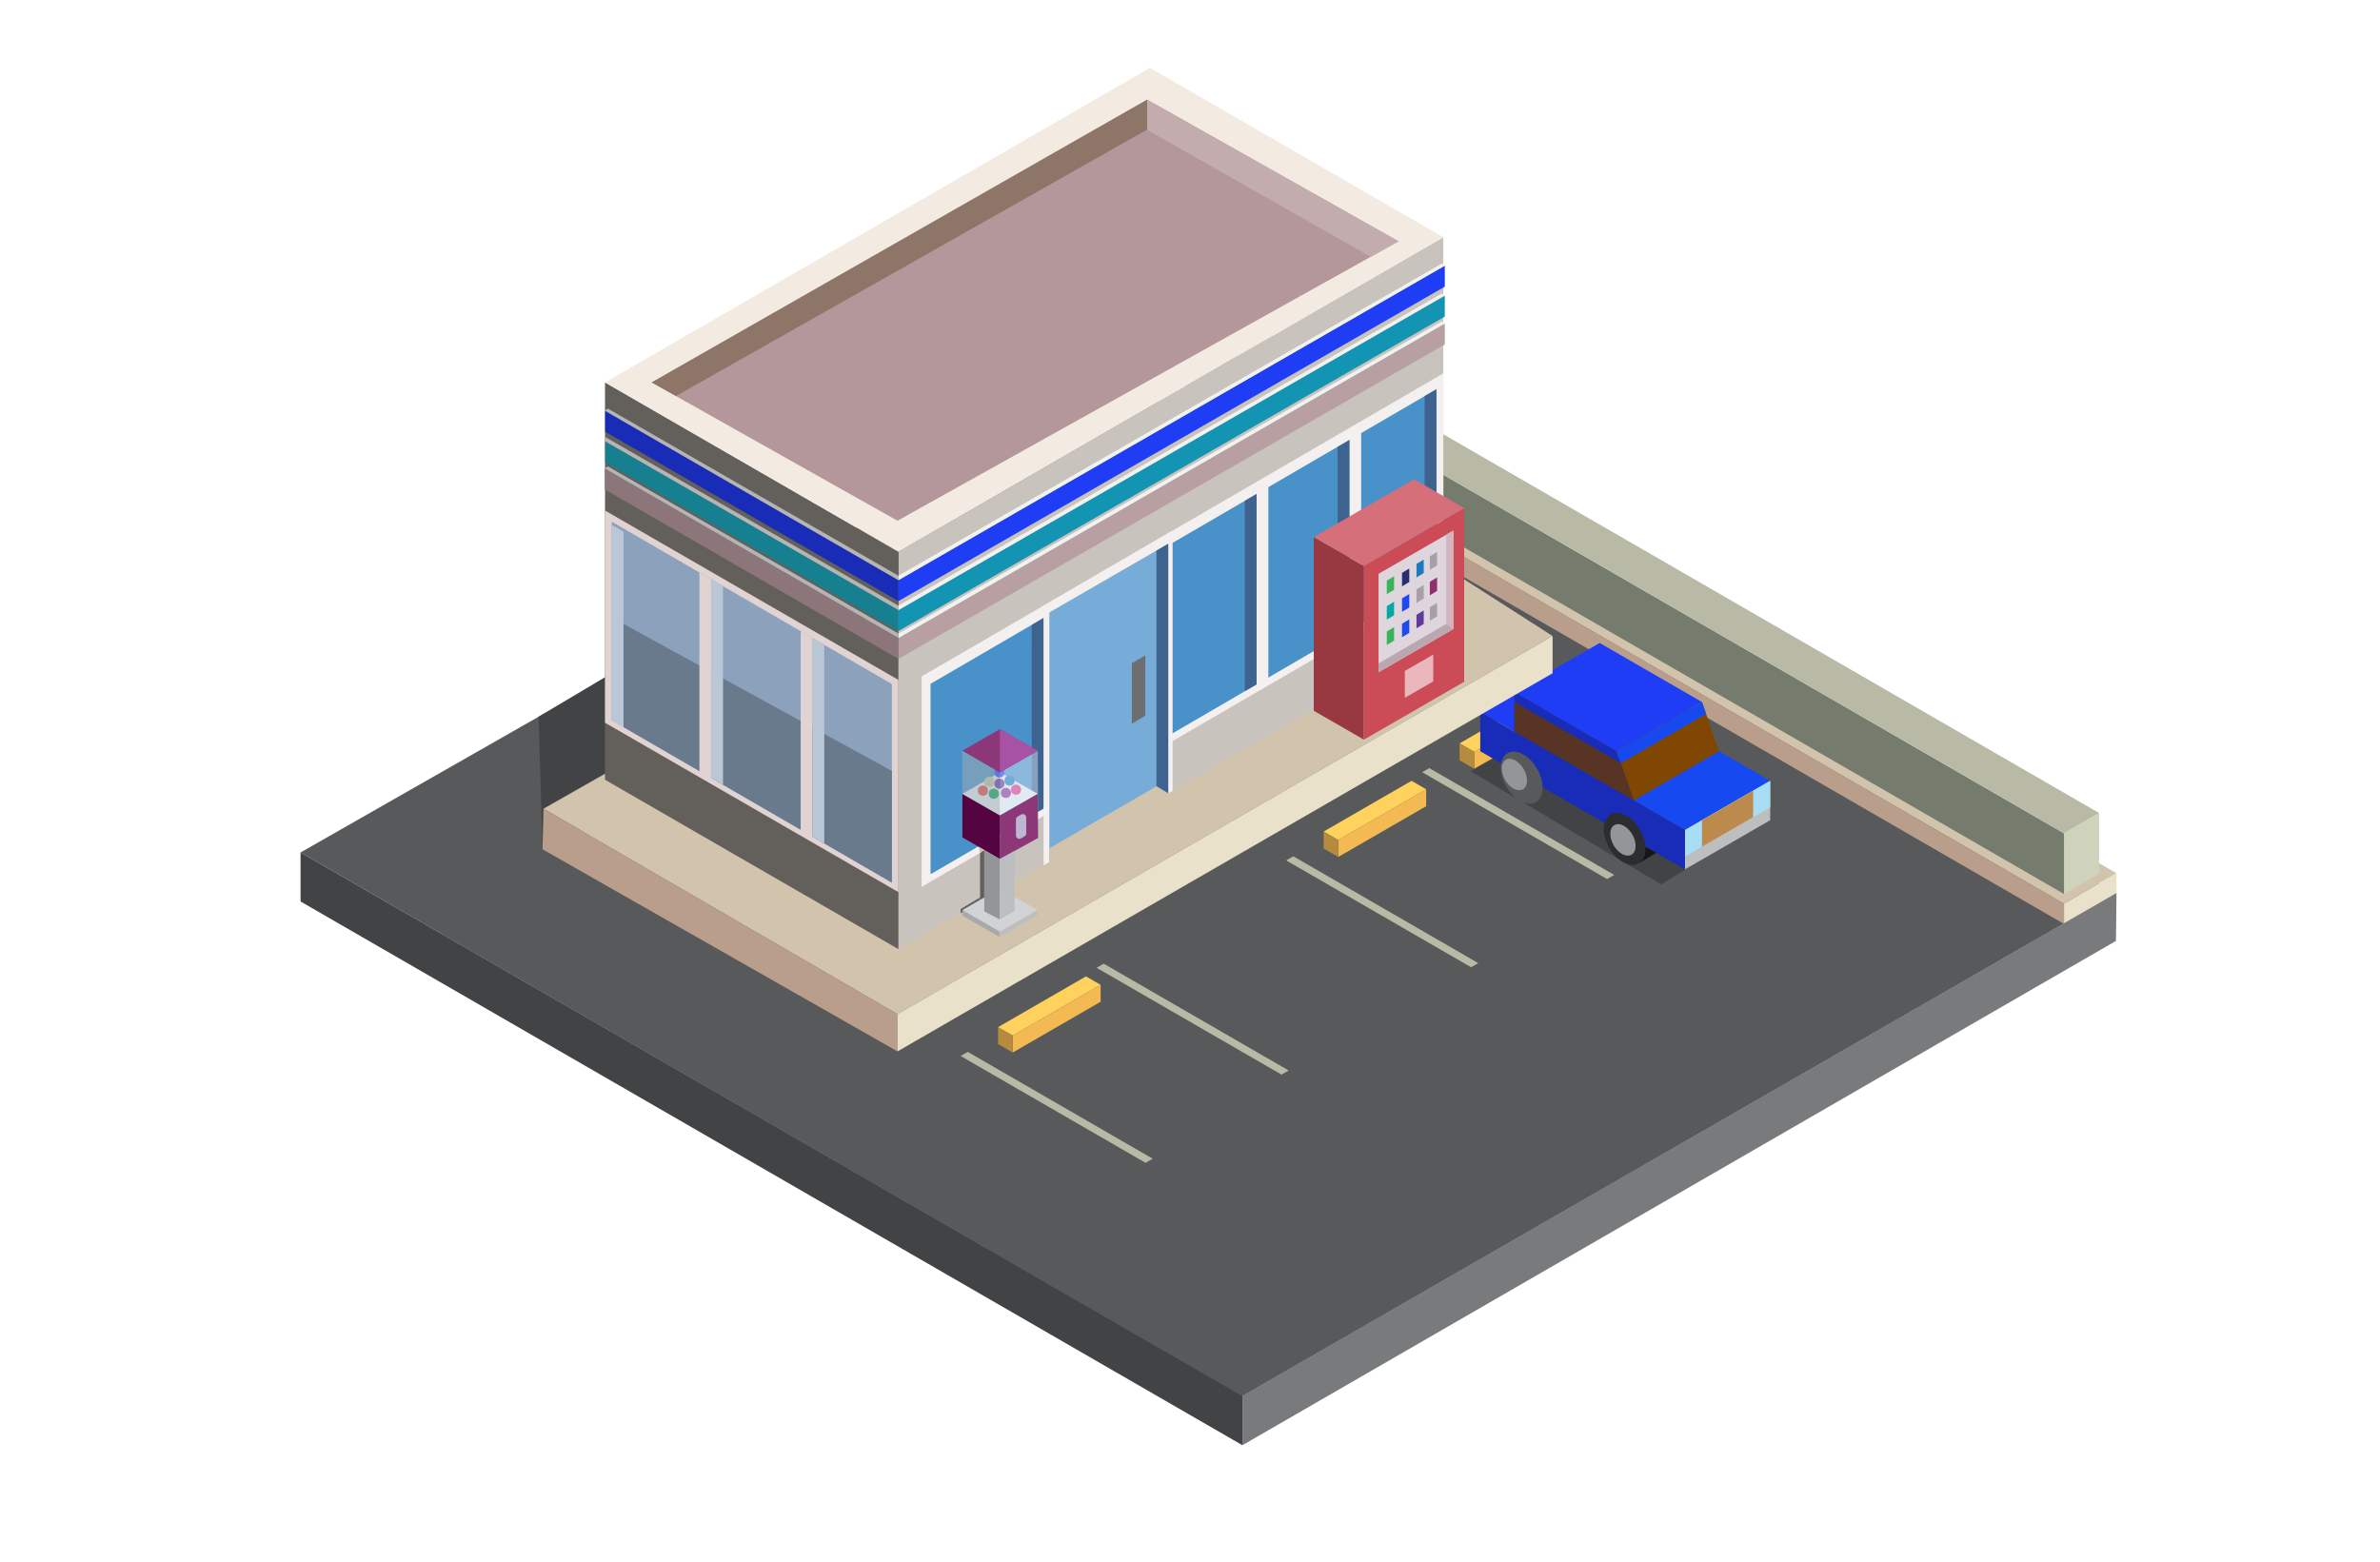 <svg id="Layer_1" data-name="Layer 1" xmlns="http://www.w3.org/2000/svg" viewBox="0 0 5784.24 3796.84"><defs><style>.cls-1{fill:#58595b}.cls-2{fill:#d2c4ac}.cls-3{fill:#b99e8b}.cls-4{fill:#e9e1ca}.cls-7{fill:#b9baa6}.cls-8{fill:#ffd25e}.cls-9{fill:#f3ba53}.cls-10{fill:#b68b3e}.cls-11{fill:#424344}.cls-12{fill:#1e3df4}.cls-13{fill:#1649ef}.cls-15{fill:#bcbec0}.cls-18{fill:#182cb7}.cls-20{fill:#939598}.cls-24{fill:#c9c3bd}.cls-25{fill:#f5f0f0}.cls-27{fill:#635f5b}.cls-28{fill:#e2d3d3}.cls-31{fill:#bac7d7}.cls-32{fill:#3f638f}.cls-38{fill:#b79fa2}.cls-39{fill:#f1f2f2}.cls-42{fill:#b5b5b5}.cls-49{fill:#39b54a}.cls-51{fill:#1b75bc}.cls-54{fill:#662d91}.cls-55{fill:#eab7bc}.cls-67{fill:#8c3778}</style></defs><path class="cls-1" d="M5142.56 2172.1L3019.5 3393.77 730.46 2072.08 2873.82 849.71 5142.56 2172.1z"/><path class="cls-2" d="M2673.07 842.34l126.97-73.13 2343.79 1353.32-127.56 74.13-2343.2-1354.32z"/><path class="cls-3" d="M2791.61 910.73l.3 49.2 2224.36 1285.91v-49.2L2791.61 910.73z"/><path class="cls-4" d="M5143.83 2122.5v49.2l-127.56 74.14v-49.2l127.56-74.14z"/><path fill="#cfd3bc" d="M5101.62 2123.85l-85.35 49.13v-147.45l85.35-49.28v147.6z"/><path fill="#767c6d" d="M2801.61 893.6V746l2214.66 1279.53v147.45L2801.61 893.6z"/><path class="cls-7" d="M2801.61 746l85.21-49.21 2214.8 1279.46-85.35 49.28L2801.61 746zM3757.41 1691.3l19.38-11.19 503.63 290.94-19.41 11.21-503.6-290.96zM3456.4 1877.03l17.29-9.98 449.48 259.65-17.32 10.01-449.45-259.68z"/><path class="cls-8" d="M3547.35 1806.92L3761 1683.56l35.61 20.56-213.65 123.36-35.61-20.56z"/><path class="cls-9" d="M3582.96 1868.6v-41.12l213.65-123.36v41.12l-213.65 123.36z"/><path class="cls-10" d="M3547.35 1806.92v41.12l35.61 20.56v-41.12l-35.61-20.56z"/><path class="cls-7" d="M3125.92 2091.42l17.3-9.98 449.48 259.65-17.32 10.01-449.46-259.68z"/><path class="cls-8" d="M3216.88 2021.31l213.65-123.36 35.6 20.56-213.64 123.36-35.61-20.56z"/><path class="cls-9" d="M3252.49 2082.99v-41.12l213.64-123.36v41.12l-213.64 123.36z"/><path class="cls-10" d="M3216.88 2021.31v41.12l35.61 20.56v-41.12l-35.61-20.56z"/><path class="cls-11" d="M1318.56 2064.39l-9.68-322.18 807.54-480.55-349.32 576.1-448.54 226.63z"/><path class="cls-7" d="M2665.17 2352.41l17.29-9.98 449.49 259.65-17.32 10.01-449.46-259.68zM2334.7 2566.8l17.29-9.98 449.48 259.65-17.32 10-449.45-259.67z"/><path class="cls-8" d="M2425.65 2496.68l213.65-123.36 35.61 20.57-213.65 123.35-35.61-20.56z"/><path class="cls-9" d="M2461.26 2558.36v-41.12l213.65-123.35v41.12l-213.65 123.35z"/><path class="cls-10" d="M2425.65 2496.68v41.12l35.61 20.56v-41.12l-35.61-20.56z"/><path class="cls-11" d="M3574.29 1874.84l463.11 274.88 259.12-159.71-433.76-276.48-288.47 161.31z"/><path class="cls-12" d="M3597.58 1730.39l207.25-119.67 165.8 95.73-207.25 119.67-165.8-95.73z"/><path class="cls-12" d="M3680.48 1682.52l207.25-119.66 248.69 143.59-207.24 119.67-248.7-143.6z"/><path class="cls-13" d="M3929.18 1921.85l207.24-119.67 165.8 95.73-207.25 119.67-165.79-95.73z"/><path fill="#414042" d="M3721.93 1939.08l40.59-24.43-26.13-15.09-14.46 39.52z"/><path class="cls-15" d="M4302.22 1897.91v95.74l-207.25 119.66v-95.73l207.25-119.67z"/><path fill="#a9ddf3" d="M4302.22 1897.91v64.58l-207.25 119.66v-64.57l207.25-119.67z"/><path fill="#bd8a4e" d="M4260.77 1921.85v64.53l-124.35 71.8v-64.53l124.35-71.8z"/><path class="cls-18" d="M4094.97 2017.58l-124.34-71.8-41.45-119.66-248.7-143.6v95.73l-82.9-47.86v95.73l497.39 287.19v-95.73z"/><path fill="#804702" d="M3929.18 1826.12l207.24-119.67 41.45 119.67-207.24 119.66-41.45-119.66z"/><ellipse class="cls-1" cx="3768.17" cy="1965.57" rx="43.23" ry="68.54" transform="matrix(.87 -.5 .5 .87 -562.87 2064.44)"/><ellipse class="cls-20" cx="3765.41" cy="1965.57" rx="26.21" ry="41.55" transform="rotate(-30 3568.102 2082.55)"/><path fill="#161617" d="M3984.51 2097.39l40.59-24.43-26.13-15.08-14.46 39.51z"/><ellipse cx="4033.36" cy="2122.16" rx="43.23" ry="68.54" transform="rotate(-30 3836.062 2239.15)" fill="#2c2d2e"/><ellipse class="cls-20" cx="4029.31" cy="2124.49" rx="26.21" ry="41.55" transform="rotate(-30 3832.02 2241.467)"/><path fill="#583424" d="M3680.48 1706.45l258.73 148.64 31.42 90.69-290.15-167.53v-71.8z"/><path class="cls-13" d="M4136.42 1706.45l-207.24 119.67 10.03 28.97 207.2-119.79-9.99-28.85z"/><path class="cls-2" d="M1320.81 1965.82l1645.76-936.79 806.74 516.92-1592.08 919.15-860.42-499.28z"/><path class="cls-24" d="M2183.49 1341.29v965.78l1324.32-764.67V576.62l-1324.32 764.67z"/><path class="cls-25" d="M2239.82 1644.26v511.41l1267.99-736.72V907.54l-1267.99 736.72z"/><path fill="#4991c9" d="M2261.56 1662.13v462.93l1229.46-715.95V946.17l-1229.46 715.96z"/><path class="cls-27" d="M1470.38 929.55l713.11 411.74v965.78l-713.11-411.74V929.55z"/><path class="cls-28" d="M1470.38 1240.94l713.11 411.74v515.85l-713.11-411.75v-515.84z"/><path fill="#8ca2bc" d="M1486.72 1267.98l680.88 394.74v482.68l-680.88-394.74v-482.68z"/><path fill="#697a8d" d="M1515.37 1516.55l652.23 357.36v271.49l-652.23-377.9v-250.95z"/><path class="cls-28" d="M1699.88 1391.58l28.65 16.57v485.45l-28.65-16.57v-485.45z"/><path class="cls-31" d="M1486.72 1275.9l28.65 16.56v475.04l-28.65-16.57V1275.9zM1728.53 1408.31l28.66 16.57v482.69l-28.66-16.57v-482.69z"/><path class="cls-28" d="M1945.96 1534.2l28.66 16.57v485.45l-28.66-16.57V1534.2z"/><path class="cls-31" d="M1974.62 1550.93l28.65 16.57v482.69l-28.65-16.56v-482.7z"/><path class="cls-25" d="M3082.57 1164.04l-28.65 16.57v485.45l28.65-16.57v-485.45z"/><path class="cls-32" d="M3053.92 1200.71l-28.65 16.69v462.63l28.65-16.57v-462.75zM2507.52 1518.9l28.66-16.68.06 462.88-28.79 17.1.07-463.3z"/><path fill="#f3ebe2" d="M3507.81 576.62l-713.1-411.74-1324.33 764.67 713.11 411.74 1324.32-764.67z"/><path class="cls-3" d="M1320.81 1965.82l-2.25 98.57 862.67 491.27v-90.56l-860.42-499.28z"/><path fill="#b3979a" d="M2788 242.23L1583.89 929.55l597.34 336.16 1217.58-679.16L2788 242.23z"/><path fill="#8d7668" d="M2788 242.23v72.66L1642.8 962.7l-58.91-33.15L2788 242.23z"/><path fill="#c2acae" d="M3398.81 586.55l-67.52 37.67L2788 315.66v-73.43l610.81 344.32z"/><path class="cls-25" d="M2536.24 1472.16v631.3l313.66-181.11v-632.56l-313.66 182.37z"/><path fill="#76acd7" d="M2550.39 1488.55v606.78l288.82-166.77v-606.78l-288.82 166.77z"/><path class="cls-32" d="M2810.56 1338.32l28.65-16.54v606.78l-28.65-17.25v-572.99z"/><path class="cls-38" d="M2183.49 1550.75v50.93l1327.93-764.44v-50.93l-1327.93 764.44z"/><path class="cls-4" d="M3773.31 1545.95v90.55l-1592.08 919.16v-90.56l1592.08-919.15z"/><path class="cls-39" d="M2183.49 1550.75l.04-10.8 1320.68-758.87 7.21 5.23-1327.93 764.44z"/><path fill="#8c7679" d="M2183.49 1550.75v50.93l-713.58-411.97v-50.93l713.58 411.97z"/><path fill="#168091" d="M2183.49 1482.93v50.93l-712.69-410.28v-50.92l712.69 410.27z"/><path class="cls-18" d="M2183.49 1410.23v50.93l-712.69-411.74v-50.93l712.69 411.74z"/><path class="cls-42" d="M2183.58 1550.75l-.05-10.8-706.41-406.4-7.21 5.23 713.67 411.97zM2183.49 1482.93l-.05-10.8-712.64-409.98v10.51l712.69 410.27zM2183.58 1410.23l-.05-10.8-706.41-406.4-7.21 5.23 713.67 411.97z"/><path fill="#1294b2" d="M2183.49 1482.93v50.93l1327.93-764.44v-50.93l-1327.93 764.44z"/><path class="cls-39" d="M2183.49 1482.93l.04-10.8 1320.68-758.87 7.21 5.23-1327.93 764.44z"/><path class="cls-2" d="M2550.39 2061.82l260.17-150.51 28.65 17.25-288.82 166.77v-33.51z"/><path fill="#6d6e71" d="M2750.81 1612.12l32.66-18.94v146.5l-32.66 19.54v-147.1z"/><path class="cls-25" d="M3308.15 1032.86l-28.65 16.57v485.45l28.65-16.57v-485.45z"/><path class="cls-32" d="M3279.5 1069.53l-28.65 16.69v462.63l28.65-16.57v-462.75zM3462.39 962.85l28.65-16.68.07 462.89-28.79 17.09.07-463.3z"/><path class="cls-12" d="M2183.49 1410.23v50.93l1327.93-764.44v-50.93l-1327.93 764.44z"/><path class="cls-39" d="M2183.49 1410.23l.04-10.8 1320.68-758.87 7.21 5.23-1327.93 764.44z"/><path class="cls-11" d="M730.46 2072.14v119.1L3019.5 3512.92v-120.15L730.46 2072.14z"/><path fill="none" d="M0 0h5784.24v3796.84H0z"/><path fill="#983841" d="M3192.93 1305.51v422.09l121.84 70.34v-422.09l-121.84-70.34z"/><path fill="#cb4b57" d="M3558.44 1235.16v422.09l-243.67 140.69v-422.09l243.67-140.69z"/><path fill="#f5dbdd" d="M3532.05 1289.9v239.19l-181.64 104.88v-239.19l181.64-104.88z"/><path class="cls-49" d="M3388.08 1400.67v32.86l-17.63 10.6v-32.85l17.63-10.61z"/><path fill="#262262" d="M3425.05 1381.84v32.85l-17.62 10.61v-32.85l17.62-10.61z"/><path class="cls-51" d="M3460.19 1360.11v32.85l-17.62 10.61v-32.85l17.62-10.61z"/><path class="cls-38" d="M3492.63 1341.63v32.85l-17.62 10.6v-32.85l17.62-10.6z"/><path fill="#00a79d" d="M3388.08 1462.62v32.85l-17.63 10.61v-32.86l17.63-10.6z"/><path class="cls-12" d="M3425.05 1443.78v32.86l-17.62 10.6v-32.85l17.62-10.61z"/><path class="cls-38" d="M3460.19 1422.06v32.85l-17.62 10.6v-32.85l17.62-10.6z"/><path fill="#9e1f63" d="M3492.63 1403.57v32.85l-17.62 10.61v-32.86l17.62-10.6z"/><path class="cls-49" d="M3388.08 1524.35v32.85l-17.63 10.6v-32.85l17.63-10.6z"/><path class="cls-12" d="M3425.05 1505.51v32.85l-17.62 10.61v-32.85l17.62-10.61z"/><path class="cls-54" d="M3460.19 1483.78v32.85l-17.62 10.61v-32.85l17.62-10.61z"/><path class="cls-38" d="M3492.63 1465.3v32.85l-17.62 10.61v-32.86l17.62-10.6z"/><path class="cls-55" d="M3483.3 1591v65.37l-69.02 39.85v-65.37l69.02-39.85z"/><path fill="#d56f79" d="M3192.93 1305.51l243.68-140.7 121.83 70.35-243.67 140.69-121.84-70.34z"/><path class="cls-55" d="M3532.05 1529.09l-17.36-12.54v-216.62l17.36-10.03v239.19z"/><path fill="#cca7aa" d="M3350.41 1612.63l164.28-96.08 17.36 12.54-181.64 104.88v-21.34z"/><path fill="#27aae1" opacity=".11" d="M3532.05 1289.9v239.19l-181.64 104.88v-239.19l181.64-104.88z"/><path class="cls-27" d="M2334.7 2219.76v-10.03l47.18-28.29v11.08l-47.18 27.24z"/><path fill="#d1d3d4" d="M2430.02 2159.48l91.18 52.65-91.18 52.65-91.18-52.65 91.18-52.65z"/><path class="cls-39" d="M2430.02 1877.51l92.13 52.13-92.13 52.62-91.14-52.62 91.14-52.13z"/><circle cx="2415.2" cy="1929.45" r="12.31" fill="#00a651"/><circle cx="2444.63" cy="1927.35" r="12.31" fill="#92278f"/><circle class="cls-54" cx="2429.01" cy="1904.83" r="12.31"/><circle class="cls-51" cx="2453.63" cy="1897.33" r="12.31"/><circle class="cls-12" cx="2429.01" cy="1877.52" r="12.31"/><circle cx="2404.39" cy="1900.33" r="12.31" fill="#c9c9a7"/><circle cx="2388.78" cy="1921.85" r="12.31" fill="#ef4136"/><circle cx="2469.25" cy="1919.47" r="12.31" fill="#ee2a7b"/><path opacity=".49" fill="#d1e3f2" d="M2523.11 2036.86l-.95-212-92.14 52.65v210.6l93.09-51.25z"/><path fill="#9daab5" opacity=".54" d="M2338.84 1824.86v210.6l91.18 52.65v-210.6l-91.18-52.65z"/><path class="cls-67" d="M2523.11 2036.86l-.96-107.22-92.13 52.62v105.85l93.09-51.25z"/><path d="M2579 2108.79v-38.93a8.12 8.12 0 00-12.18-7l-8.74 5.05a8.12 8.12 0 00-4.06 7v38.93a8.12 8.12 0 0012.18 7l8.74-5a8.12 8.12 0 004.06-7.05z" transform="translate(-84.93 -82.98)" opacity=".74" fill="#d1e3f2"/><path class="cls-67" d="M2430.02 1772.21l91.18 52.65-91.18 52.65-91.18-52.65 91.18-52.65z"/><path fill="#540441" d="M2338.84 1930.16v105.3l91.18 52.65v-105.85l-91.18-52.1z"/><path class="cls-20" d="M2392.08 2066.21v149.11l37.94 19.78v-146.99l-37.94-21.9z"/><path class="cls-15" d="M2465.94 2068.33v145.82l-35.92 20.95v-146.99l35.92-19.78z"/><path fill="#a7a9ac" d="M2338.84 2212.13v13.57l91.18 52.08v-13l-91.18-52.65z"/><path class="cls-15" d="M2521.2 2212.13v12.79l-91.18 52.86v-13l91.18-52.65z"/><path class="cls-27" d="M2392.08 2066.21v115.17l-10.2 5.9v-114.14l10.2-6.93z"/><path class="cls-24" d="M2377.29 2057.67l4.59 15.47 10.2-6.93-14.79-8.54z"/><path fill="#a852a5" d="M2430.02 1772.21v105.3l92.14-52.65-92.14-52.65z"/><path fill="#797a7c" d="M5143.83 2170.7l-1.27 116.36L3019.5 3512.92v-120.15L5143.83 2170.7z"/></svg>
